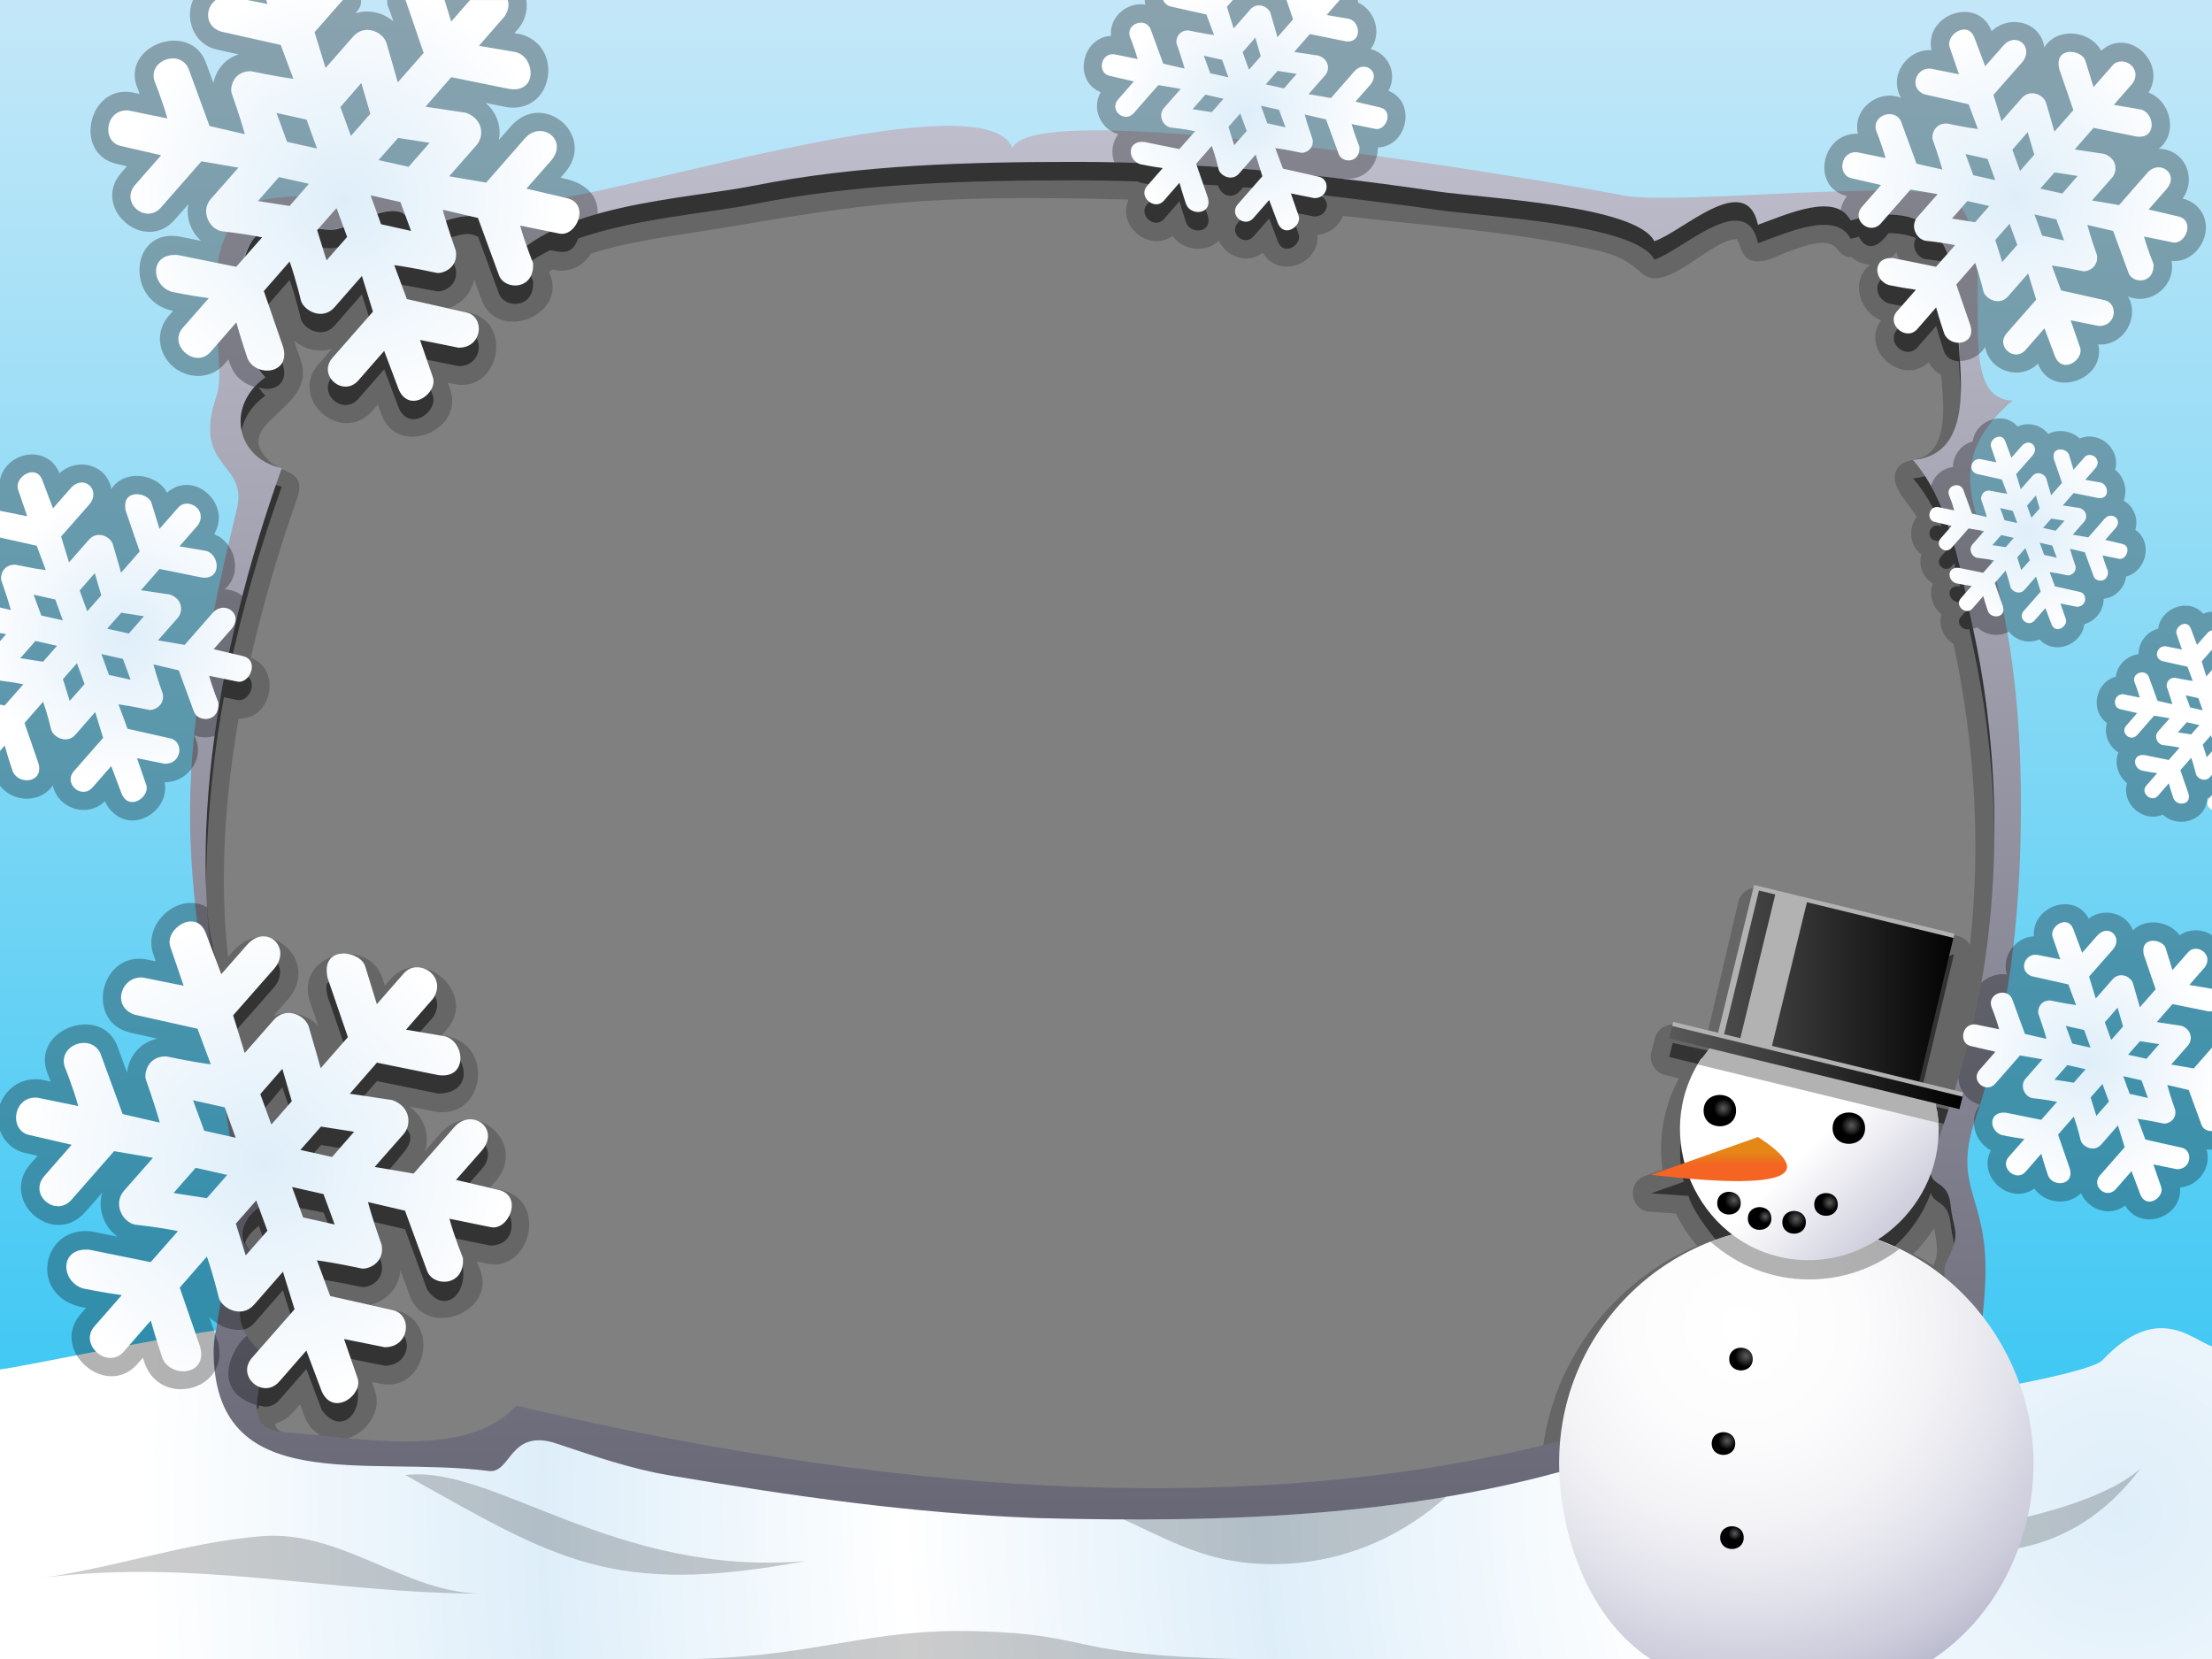 <?xml version="1.0" encoding="UTF-8"?>
<!DOCTYPE svg PUBLIC "-//W3C//DTD SVG 1.1 Tiny//EN" "http://www.w3.org/Graphics/SVG/1.1/DTD/svg11-tiny.dtd">
<svg baseProfile="tiny" height="180px" version="1.1" viewBox="0 0 240 180" width="240px" x="0px" xmlns="http://www.w3.org/2000/svg" xmlns:xlink="http://www.w3.org/1999/xlink" y="0px">
<rect x="0" y="0" width="240" height="180" fill="#808080" stroke="none"/>
<g>
<path d="M240,0H0v180c0,0,39.813-23.756,37.752-23.952c2.078-0.654,3.682-2.966,2.936-5.149l-0.331-0.96l0.996,0.201   c4.792,0.93,6.537-6.646,1.77-7.925l-2.932-0.658c1.783-0.404,3.137-1.904,3.251-3.749l1.058,2.881   c1.856,4.631,9.418,1.623,7.583-2.941c-0.005-0.01-0.141-0.347-0.335-0.861l0.993,0.203c4.771,1.084,6.749-6.746,1.822-7.929   l-1.382-0.326c0.349-0.396,0.573-0.65,0.576-0.653c3.651-4.17-2.386-9.271-5.958-5.217l-1.679,1.918   c0.564-1.829-0.169-3.783-1.752-4.839l2.787,0.564c0.04,0.008,0.077,0.015,0.114,0.019c5.363,0.782,6.342-7.197,1.321-8.163   l-0.688-0.117l0.597-0.684c3.374-3.898-2.799-9.236-6.161-5.397l-0.593,0.677l-0.196-0.637c-1.444-4.944-9.741-2.855-7.892,2.463   l0.876,2.558c-1.231-1.323-3.245-1.82-4.911-1.052l1.616-1.836c3.662-4.19-2.303-9.414-5.96-5.213l-0.533,0.605   c-0.979-8.66-0.288-17.613,1.145-25.862c3.593,0.156,4.725-5.345,1.323-6.593c1.319-5.818,2.999-11.557,4.987-17.181   c1.142-3.232-1.422-2.613-3.089-4.272c-4.191-4.174,5.456-5.467,3.501-10.913L31.9,36.943c1.111,0.971,2.699,1.37,4.115,0.906   l-1.44,1.642c-3.33,3.799,2.496,8.864,5.808,5.099c0,0,0.241-0.276,0.606-0.695l0.419,1.109c1.724,4.664,8.973,1.775,7.447-2.732   l-0.258-0.745l0.777,0.157c4.676,0.921,6.371-6.476,1.722-7.728l-2.403-0.539c1.412-0.464,2.495-1.646,2.737-3.124l0.862,2.345   c1.798,4.504,9.19,1.62,7.391-2.867c-0.002-0.004-0.046-0.114-0.113-0.287c0.14-0.083,0.276-0.167,0.422-0.246   c-0.049,0.006,2.509,0.813,4.137-1.724c4.401-1.409,9.031-1.914,13.574-2.674c16.061-2.686,22.037-3.801,44.75-3.187   c-1.295,2.836,2.209,5.768,4.765,3.949c1.13,1.584,3.608,1.907,5.022,0.511c0.856,1.799,3.121,2.579,4.777,1.309   c1.664,2.878,6.178,1.283,5.925-1.941c1.273-0.118,2.32-0.921,2.76-2.059c9.119,1.088,18.626,1.677,27.58,3.751   c2.2,0.51,3.305,1.093,4.884,2.492c2.619,2.322,7.402-3.722,10.275-3.722c0.521,0.781,0.404,1.685,1.336,2.198   c1.282,0.706,3.063-0.419,4.266-0.845c1.285-0.455,3.132-1.241,4.521-0.825c0.961,0.288,0.991,1.473,2.297,1.423   c0.576,0.487,1.303,0.791,2.061,0.825c-2.209,1.691-1.21,5.104,1.166,6.032c-2.3,3.229,2.277,7.212,5.171,4.545   c0.315,0.586,0.787,1.063,1.355,1.391c0.165,2.419,0.843,6.915-1.488,8.627c-1.11,0.815-2.817,0.333-3.425,1.846   c-0.678,1.681,1.533,3.559,2.258,4.933c-0.956,1.232-0.774,3.122,0.52,4.046c-0.378,1.211,0.171,2.528,1.239,3.178   c-0.47,1.184-0.047,2.56,0.934,3.349c-0.361,1.239,0.226,2.545,1.307,3.203c2.306,10.795,2.99,21.812,1.784,32.67   c-0.263-0.469-0.706-0.834-1.268-0.971l-21.452-5.204c-1.065-0.255-2.168,0.422-2.419,1.489l-3.302,14.083l-3.392-0.737   c-1.042-0.222-2.104,0.43-2.364,1.468l-0.383,1.526c-0.266,1.065,0.405,2.171,1.468,2.431l1.538,0.373   c-1.642,3.008-2.271,6.519-1.785,9.91l-1.928,0.684c-1.996,0.706-1.579,3.74,0.533,3.882l2.844,0.189   c0.613,1.264,1.386,2.438,2.302,3.495c-7.546,3.185-13.415,9.742-15.79,17.576c-2.745,9.055-0.726,20.057,5.499,27.268H240V0z    M31.796,153.23c0,0,0.304-0.349,0.751-0.861l0.501,1.33c0.316,0.838,0.958,1.601,1.732,2.052   c-1.086-0.112-4.976,0.296-4.906-1.295C30.594,154.249,31.258,153.844,31.796,153.23z M205.828,28.048   c-0.214-0.04-0.431-0.058-0.649-0.052h-0.065c0.167-0.131,0.323-0.281,0.469-0.447l0.179-0.204h0.003   c0.059,0.257,0.144,0.504,0.256,0.742L205.828,28.048z M209.834,133.259c0.267,1.052,0.426,2.571,0.235,3.23   c-0.086,0.298-0.186,0.575-0.288,0.847c-0.709-0.454-1.434-0.886-2.187-1.273C208.451,135.217,209.193,134.27,209.834,133.259z" fill-opacity="0.2" stroke-opacity="0.2"/>
<path d="M240,2H0v178c0,0,27.697-25.179,28.116-27.524c0.687,0.277,1.519,0.184,2.171-0.559   c0,0,1.654-1.899,2.953-3.377c1.679,4.454,1.679,4.454,1.679,4.454c2.535,3.485,5.95-0.966,2.409-5.705l4.419,0.89   c2.693,0.005,3.267-3.375,0.937-4.014c-9.114-0.704-8.293-5.41-8.293-5.41c1.989,0.261,4.812,0.874,4.812,0.874   c0.602,0.152,2.545-0.501,2.211-2.533c0,0-0.972-2.713-1.489-4.668c4.019,0.938,4.019,0.938,4.019,0.938   c2.414,6.579,2.414,6.579,2.414,6.579c2.373,3.45,5.993-1.081,2.402-5.709c4.438,0.905,4.438,0.905,4.438,0.905   c4.372,0,2.214-7.753-3.72-5.122c1.29-1.473,2.775-3.156,2.775-3.156c2.106-2.401-1.073-4.71-2.95-2.58   c-4.426,5.052,0.9,7.372-8.647,4.329c1.48-1.48,3.138-3.567,3.138-3.567c3.336-3.921-5.838-4.375-5.838-4.375l2.942-3.37   l6.656,1.349c5.004,0,2.847-7.198-3.501-4.928l2.938-3.37c1.624-2.439-1.641-4.488-3.148-2.767   c-1.53,6.854-9.618-5.082-8.293,0.537l2.199,6.411l-2.954,3.366c0,0-1.564-4.916-8.242-1.645l-1.255-4.088l4.435-5.044   c2.005-2.294-0.66-6.382-6.856,0.141c-1.089-9.096-0.456-21.647,1.42-31.609c1.431,0.291,1.438,0.293,1.438,0.293   c1.348,0.317,2.477-2.314,0.621-2.761l-1.494-0.352c1.429-6.782,3.386-13.544,5.713-20.029c-4.998-1.113-6.1-6.759-1.782-9.872   c-0.267-0.255-0.509-0.572-0.739-0.914c1.397,0.566,3.277-0.179,2.672-2.357l-2.099-6.084c2.801-3.202,2.801-3.202,2.801-3.202   c0.709,2.027,1.229,4.259,1.229,4.259c0.344,1.094,2.35,2.161,3.632,0.709c0,0,1.569-1.806,2.98-3.406   c1.196,3.876,1.196,3.876,1.196,3.876c-4.384,4.998-4.384,4.998-4.384,4.998c-1.67,1.906,1.159,4.328,2.796,2.467   c0,0,1.573-1.806,2.808-3.21c1.596,4.233,1.596,4.233,1.596,4.233c1.196,2.611,4.267,0.332,3.687-1.374l-1.396-4.048l4.199,0.845   c2.561,0.004,2.886-3.276,0.891-3.815c0,0-8.676-1.722-7.883-5.142c1.635,0.256,4.573,0.831,4.573,0.831   c0.572,0.144,2.419-0.477,2.103-2.409c0,0-0.584-1.631-1.071-3.233c2.842-1.048,3.009-0.313,3.476-0.312   c2.294,6.253,2.294,6.253,2.294,6.253c0.653,1.633,3.879,1.585,3.683-1.371c0,0-0.325-0.801-0.693-1.838   c0.773-0.579,1.642-1.088,2.565-1.55c1.26,0.258,2.37,0.57,3.021-1.261c6.258-2.181,14.121-2.75,19.099-3.737   c11.424-2.27,23.323-2.574,34.936-2.574c2.242,0,4.475,0.05,6.704,0.12c0.086,0.047,0.163,0.104,0.263,0.135   c0,0,1.277,0.266,2.431,0.418c-1.704,1.944-1.704,1.944-1.704,1.944c-1.007,1.146,0.826,2.727,1.821,1.596   c1.698-1.95,1.698-1.95,1.698-1.95c0.307,1.123,0.73,2.355,0.73,2.355c0.521,1.272,2.856,1.089,2.353-0.724l-1.201-3.481   c0.768,0.046,1.535,0.09,2.302,0.143c0.21,0.832,1.435,1.952,2.72,0.208c0.629,0.051,2.815-0.062,2.088,0.796   c-1.047,1.234-2.659,3.031-2.659,3.031c-1.014,1.157,0.703,2.626,1.695,1.497c0,0,0.954-1.096,1.703-1.947   c0.968,2.568,0.968,2.568,0.968,2.568c0.727,1.583,2.588,0.201,2.237-0.834l-0.848-2.455l2.547,0.513   c1.553,0.002,2.066-2.19-0.031-2.442c0,0,8.843,1.05,13.276,1.703c5.163,0.763,21.65,1.506,23.643,5.411   c3.004-0.958,9.944-7.807,11.248-1.779c3.274-1.194,8.443-3.551,10.047-0.484c0.313-0.084,0.616-0.158,0.912-0.224   c0.083,0.297,1.219,2.348,3.197-0.388c1.155,0.001,2.134,0.188,2.964,0.529c-0.513,0.924,0.111,2.111,1.035,2.296   c0,0,0.819,0.08,1.836,0.236c0.968,3.58-5.303,1.652-5.303,1.652c-2.308-0.203-2.178,2.396-0.492,2.924c0,0,1.542,0.32,2.936,0.504   c-2.059,2.349-2.059,2.349-2.059,2.349c-1.216,1.383,0.998,3.293,2.2,1.927c2.051-2.354,2.051-2.354,2.051-2.354   c0.37,1.355,0.882,2.844,0.882,2.844c0.269,0.656,0.937,0.989,1.566,0.987c0.313,4.644,1.288,12.163-4.957,12.719   c1.297,1.488,2.295,3.273,3.094,5.187c-0.368-0.075-0.377-0.077-0.377-0.077c-1.045-0.098-1.265,1.401-0.371,1.613   c0,0,1.78,0.337,1.824,0.469c-0.456,0.519-1.152,1.308-1.152,1.308c-0.713,0.809,0.488,1.816,1.174,1.034   c0.105-0.12,0.185-0.211,0.278-0.317c0.236,0.84,0.45,1.681,0.646,2.516c-0.147-0.03-0.148-0.03-0.148-0.03   c-1.324-0.117-1.25,1.375-0.283,1.678l1.709,0.294l-1.205,1.343c-0.593,0.673,0.231,1.553,0.917,1.328   c0.13,0.632,0.258,1.247,0.387,1.828c2.501,11.312,3.337,25.321,0.819,39.169c-0.703,3.874-1.719,7.596-2.874,11.292l-3.823-0.917   l3.83-16.111l-25.203,10.797l-5.313-1.156l-0.384,1.526l4.374,1.064c-1.765,2.232-4.147,7.247-2.789,12.472l-3.563,1.261   l4.056,0.273C186.701,140.779,240,180,240,180V2z M34.829,124.235l3.591,0.56l-5.825,1.971L34.829,124.235z M35.098,131.557   l1.8,4.392l-6.055-5.22L35.098,131.557z M30.633,117.967l1.74,5.105l-5.08-1.113L30.633,117.967z M28.085,133.015l0.927,2.522   l-1.939,2.205C25.919,136.493,26.075,134.479,28.085,133.015z M27.563,143.569c0,0,1.651-1.899,3.136-3.583   c1.26,4.077,1.26,4.077,1.26,4.077c-2.143,2.442-3.283,3.742-3.897,4.442c-0.061-0.087-2.073-2.885-2.012-4.2   C26.576,144.29,27.111,144.08,27.563,143.569z M35.429,30.248l-0.874-3.441c1.298,0.206,1.884,0.144,2.717-0.167L35.429,30.248z    M211.506,122.076c-0.394,1.219-0.8,2.438-1.213,3.66c0.05-0.625-0.216-3.774-0.261-4.019L211.506,122.076z M209.501,129.398   c0.272,1.295,1.868,0.792,2.135,3.349c0.312,2.964,1.191,2.885-0.389,6.041c-0.34,0.677-4.816-1.249-7.479-2.228   C206.456,134.864,208.451,132.313,209.501,129.398z" fill-opacity="0.5" stroke-opacity="0.5"/>
<linearGradient gradientUnits="userSpaceOnUse" id="SVGID_1_" x1="119.999" x2="119.999" y1="-57.096" y2="256.789">
<stop offset="0" style="stop-color:#E6E6F5"/>
<stop offset="1" style="stop-color:#333342"/>
</linearGradient>
<path d="M0,0v180h240V0H0z M214.869,107.247c-1.099,6.052-2.956,11.732-4.925,17.522   c-1.637,4.804,1.32,2.422,1.691,5.978c0.312,2.964,1.191,2.885-0.389,6.041c-1.09,2.171,1.195,3.935,1.195,5.672   c0,2.163-27.394,9.038-33.823,11.167c-43.625,14.428-93.171,5.84-122.608-1.119c-5.419,5.997-17.452,3.415-25.053,2.904   c-6.079-0.407-0.905-6.976-3.102-9.154c-3.213-3.184-1.949-6.552,1.992-9.38c-3.907-0.143-5.052-4.331-0.799-6.458   c3.733-1.87,0.563-5.056-0.079-7.174c-1.167-3.852-3.32-7.751-4.422-11.739c-4.927-17.827-1.193-40.591,6.023-60.703   c-4.998-1.113-6.1-6.759-1.782-9.872c-3.103-2.963-3.803-12.402-1.014-15.325c2.621-2.746,6.499-0.173,8.897-0.773   c2.322-0.579,9.075-5.136,7.795,2.077c2.924-4.5,12.323-5.416,10.441,1.942c5.114-6.704,19.354-7.214,26.913-8.714   c11.424-2.27,23.323-2.574,34.936-2.574c13.161,0,26.07,1.273,39.093,3.193c5.163,0.763,21.65,1.506,23.643,5.411   c3.004-0.958,9.944-7.807,11.248-1.779c3.274-1.194,8.443-3.551,10.047-0.484c10.501-2.822,11.595,4.579,11.653,11.704   c0.031,4.246,2.132,13.673-4.885,14.297c4.204,4.826,5.291,12.752,6.492,18.172C216.551,79.39,217.387,93.399,214.869,107.247z" fill="url(#SVGID_1_)"/>
<linearGradient gradientUnits="userSpaceOnUse" id="SVGID_2_" x1="119.999" x2="119.999" y1="-36.88" y2="164.528">
<stop offset="0" style="stop-color:#DEEEF9"/>
<stop offset="0.195" style="stop-color:#C2E7F8"/>
<stop offset="0.614" style="stop-color:#7AD6F5"/>
<stop offset="1" style="stop-color:#33C5F3"/>
</linearGradient>
<path d="M0,0v180c0,0,23.173-15.114,23.173-33.532c0-1.829,2.876-16.031,2.614-17.741   c-5.396-35.29-8.212-39.965-0.084-73.526c1.247-5.15-4.921-4.291-2.216-12.224c1.469-4.299-3.308-17.029,4.462-21.06   c2.886-1.499,23.346-0.164,27.745,0.148c7.834,0.562,50.959-14.027,54.163-5.994c2.535-6.037,60.126,3.912,66.324,5.144   c5.611,1.112,32.868-2.047,35.823,0.456c5.573,4.724-0.811,21.632,6.354,21.786c-7.726,6.63-3.743,12.04-2.134,18.043   c2.463,9.187,3.271,18.62,2.991,29.969c-0.254,10.283-1.615,20.234-4.915,30.025c-2.246,6.659,0.653,8.059,1.07,14.524   c0.204,3.186-0.16,5.618-0.621,10.441C213.946,154.852,240,180,240,180V0H0z" fill="url(#SVGID_2_)"/>
<radialGradient cx="229.889" cy="163.946" gradientUnits="userSpaceOnUse" id="SVGID_3_" r="214.598">
<stop offset="0" style="stop-color:#DEEEF9"/>
<stop offset="0.204" style="stop-color:#FAFCFE"/>
<stop offset="0.236" style="stop-color:#FFFFFF"/>
<stop offset="0.434" style="stop-color:#DEEEF9"/>
<stop offset="0.591" style="stop-color:#FAFCFE"/>
<stop offset="0.615" style="stop-color:#FFFFFF"/>
<stop offset="0.797" style="stop-color:#DEEEF9"/>
<stop offset="1" style="stop-color:#FFFFFF"/>
</radialGradient>
<path d="M228.188,147.502c-2.034,2.686-46.776,8.316-53.19,10.454c-20.08,6.682-41.943,7.287-62.387,6.756   c-13.665-0.513-26.577-2.378-40.025-4.646c-4.115-0.694-8.225-2.11-12.169-3.433c-5.158-1.729-4.938,3.272-7.37,2.965   c-13.436-1.688-29.874,3.001-29.874-13.131c0-0.565,0.087-1.308,0.203-2.111c-6.874,0.944-21.314,4.011-23.376,4.226V180h240   v-33.916C237.81,145.325,234.078,141.314,228.188,147.502z" fill="url(#SVGID_3_)"/>
<path d="M121.887,164.853c4.195,1.883,7.924,4.065,13.012,4.669c3.399,0.403,13.039,0.885,22.02-7.136   C145.316,164.354,133.459,164.896,121.887,164.853z" fill-opacity="0.2" stroke-opacity="0.2"/>
<path d="M87.412,169.369c-20.714,1.775-33.862-10.498-43.446-9.331C60.374,169.196,66.339,173.293,87.412,169.369" fill-opacity="0.2" stroke-opacity="0.2"/>
<path d="M232.251,159.33c-4.527,3.988-15.239,6.421-27.81,7.884C214.568,169.475,224.561,169.486,232.251,159.33z" fill-opacity="0.2" stroke-opacity="0.2"/>
<path d="M75.453,180h58.88c-19-0.445-15.53-2.689-28.53-3.023C94.25,176.68,88.899,179.647,75.453,180z" fill-opacity="0.2" stroke-opacity="0.2"/>
<path d="M239.312,25.084c0.199-1.679-0.825-3.136-2.505-3.543c1.605-2.198,0.229-5.377-2.59-5.392   c2.135-1.648,1.312-5.194-1.102-6.102c2.043-3.255-2.206-7.207-5.146-4.538c-1.161-2.235-4.813-2.606-6.157-0.365   c-0.406-2.801-3.792-3.612-5.718-1.762l-0.002-0.005c-1.472-3.883-7.345-1.842-6.529,2.067c-2.647-0.165-4.701,2.794-3.298,5.169   c-2.486-0.975-5.3,1.241-4.682,3.904c-3.949-0.186-5.185,5.786-1.193,6.756c-0.361,0.463-0.586,0.989-0.681,1.531   c0.439,0.24,0.813,0.589,1.079,1.1c3.807-1.023,8.264-1.013,10.235,2.98c1.824,3.692,1.362,8.303,1.629,12.289   c1.095-0.041,2.156-0.572,2.738-1.521c0.467,2.654,3.844,3.706,5.729,1.795c1.429,3.877,7.428,1.783,6.543-2.079   c2.688,0.207,4.572-2.9,3.225-5.202c2.517,1.034,5.208-1.2,4.731-3.862C237.511,28.514,239.098,26.883,239.312,25.084" fill-opacity="0.3" stroke-opacity="0.3"/>
<path d="M0,119.833v2.837c0.431,1.188,1.394,2.11,2.689,2.418l1.379,0.321c-0.444,0.51-0.744,0.854-0.744,0.854   c-3.484,3.955,2.455,9.204,5.939,5.23l1.833-2.091c-0.534,1.744,0.179,3.723,1.655,4.773l-2.652-0.536   c-5.648-0.908-7.258,7.326-0.759,8.268l-0.587,0.669c-3.403,3.88,2.749,9.294,6.171,5.401l0.578-0.662   c0.134,0.409,0.226,0.672,0.234,0.702c0.014,0.035,0.025,0.072,0.042,0.107c1.918,4.682,9.282,2.582,7.857-2.55   c-0.012-0.037-0.023-0.077-0.035-0.117l-0.888-2.57c0.958,1.012,2.339,1.529,3.718,1.376c-1.141-2.562,0.291-5.144,3.417-7.387   c-3.185-0.116-4.674-3.389-2.146-5.575c1.164-1.008,3.131-1.411,3.135-3.281c0.003-1.375-7.823-20.715-8.363-29.587   c-3.057-1.732-6.869,1.662-5.901,4.901l0.332,0.969l-1.004-0.201c-4.96-0.938-6.79,6.757-1.761,7.937l2.947,0.66   c-1.797,0.336-3.114,1.872-3.301,3.672l-1.014-2.768c-1.711-4.772-9.516-1.932-7.609,2.88c0.005,0.009,0.141,0.351,0.335,0.871   l-1.025-0.211c-0.072-0.015,3.075,0.211-0.216-0.03S0,119.833,0,119.833z" fill-opacity="0.3" stroke-opacity="0.3"/>
<path d="M17.699,38.337c1.18,2.599,4.709,3.363,6.648,1.163l0.435-0.499c0.284,0.834,0.707,2.317,2.839,2.991   c0.336-0.374,0.716-0.733,1.169-1.061c-2.792-1.98-5.69-17.57,2.985-16.58c4.649,0.531,3.378,1.221,8.236-0.84   c3.018-1.279,5.238-1.006,4.457,3.398c2.924-4.5,12.323-5.416,10.441,1.942c2.119-2.777,5.812-4.483,9.939-5.646   c0.089-3.452-3.851-3.832-4.032-3.928c0.271-0.306,0.438-0.496,0.439-0.498c3.547-4.044-2.312-9.059-5.813-5.091l-1.321,1.509   c0.307-1.505-0.256-3.057-1.446-4.035c0,0,2.289,0.463,2.326,0.47c5.102,0.713,6.231-6.72,1.441-7.923   c-0.051-0.015-0.634-0.113-0.634-0.113C55.912,3.417,57.416,2.263,57.108,0H42.01c0,0.811,0.059,0.402,0.673,2.334   c-1.11-0.973-2.677-1.355-4.096-0.884c0.345-0.564,0.594-0.61,0.595-1.45h-18.24c-0.954,2.114,0.179,4.881,2.566,5.37l2.386,0.534   c-1.424,0.424-2.449,1.652-2.74,3.092L22.32,6.726c-1.765-4.539-9.263-1.762-7.416,2.812c0.002,0.007,0.104,0.259,0.255,0.655   l-0.801-0.165c-4.71-0.891-6.494,6.613-1.735,7.745l1.149,0.266c-0.363,0.417-0.599,0.69-0.599,0.69   c-3.342,3.787,2.484,8.877,5.796,5.102l1.47-1.675c-0.285,1.453,0.279,3.011,1.388,3.982l-2.119-0.429   c-5.612-1.214-6.229,6.99-0.928,8.019l-0.444,0.506C17.306,35.407,17.067,36.938,17.699,38.337" fill-opacity="0.3" stroke-opacity="0.3"/>
<path d="M236.483,101.479c-1.121-1.563-3.669-1.928-5.067-0.539c-0.741-1.949-3.18-2.487-4.795-1.279   c-1.593-2.987-6.186-1.305-5.945,1.924c-2.033,0.116-3.538,2.176-2.937,4.15c-1.001-0.154-2.038,0.199-2.767,0.895   c-0.61,3.481-1.47,6.904-2.484,10.289c0.03,1.386,0.996,2.583,2.33,2.95c-1.299,1.61-0.549,4.025,1.195,4.949   c-1.536,2.851,2.079,6.038,4.708,4.139c1.139,1.602,3.635,1.932,5.057,0.512c0.842,1.823,3.146,2.605,4.807,1.323   c1.65,2.881,6.223,1.316,5.945-1.947c2.02-0.18,3.46-2.174,2.878-4.15c0.195,0.031,0.395,0.047,0.592,0.036v-23.271   C238.936,100.781,237.531,100.748,236.483,101.479" fill-opacity="0.3" stroke-opacity="0.3"/>
<path d="M27.874,152.488c0.026-2.168,1.27-4.953-0.018-6.23c-0.444-0.439-0.794-0.883-1.071-1.328   C25.67,145.639,22.357,150.764,27.874,152.488z" fill-opacity="0.3" stroke-opacity="0.3"/>
<path d="M239.047,66.6c-1.56-1.813-4.581-0.657-4.889,1.609c-1.239,0.325-2.134,1.486-2.134,2.769   c-1.259,0.169-2.316,1.167-2.464,2.443c-2.206,0.586-2.846,3.679-0.953,5.027c-0.373,1.208,0.169,2.529,1.239,3.181   c-0.481,1.177-0.038,2.564,0.934,3.348c-0.649,2.223,1.759,4.341,3.878,3.403c1.691,1.596,4.738,0.643,4.84-1.802   c0.172-0.021,0.339-0.057,0.502-0.107V66.377C239.67,66.377,239.346,66.465,239.047,66.6" fill-opacity="0.3" stroke-opacity="0.3"/>
<path d="M2.917,86.661c1.105,0,2.207-0.512,2.815-1.455c0.533,2.561,3.774,3.571,5.64,1.734   c0.7,1.471,2.155,2.409,3.809,1.974c1.721-0.452,3.063-2.24,2.678-4.041h0.035c2.565,0,4.454-2.728,3.171-5.086   c0.725,0.271,1.495,0.282,2.233,0.059c0.688-5.05,1.715-10.146,3.016-15.193c-0.55-0.429-1.23-0.69-1.959-0.714   c2.025-1.657,1.208-5.077-1.128-5.983c1.982-3.221-2.188-7.082-5.099-4.501c-1.157-2.146-4.684-2.543-6.046-0.399   c-0.486-2.691-3.723-3.479-5.629-1.7C5.221,48.211,0.74,48.89,0,52.032v33.219C0.676,86.125,1.739,86.661,2.917,86.661" fill-opacity="0.3" stroke-opacity="0.3"/>
<path d="M217.963,68.535c0.781,0.985,2.168,1.354,3.322,0.833c1.586,1.767,4.572,0.628,4.87-1.649   c1.222-0.344,2.09-1.473,2.09-2.745c1.273-0.155,2.256-1.16,2.44-2.42c2.207-0.583,2.952-3.74,0.991-5.071   c0.371-1.215-0.152-2.533-1.253-3.164c0.442-1.185,0.043-2.566-0.933-3.361c0.63-2.225-1.706-4.279-3.837-3.381   c-0.897-0.836-2.334-1.069-3.43-0.494c-0.776-1.002-2.164-1.334-3.314-0.807c-1.561-1.794-4.578-0.641-4.879,1.621   c-1.242,0.325-2.135,1.486-2.135,2.771c-1.146,0.153-2.086,0.963-2.376,2.083c2.64,4.749,3.396,10.233,4.558,15.463   c0.154-0.037,0.307-0.081,0.451-0.145C215.436,68.924,216.861,69.128,217.963,68.535" fill-opacity="0.3" stroke-opacity="0.3"/>
<path d="M124.259,0.494c-1.99-0.288-3.912,1.333-3.713,3.393c-3.197,0.19-4.164,4.867-1.123,6.124   c-1.014,1.767-0.016,3.998,1.91,4.551c-0.681,0.855-0.81,2.039-0.435,3.052c8.361,0.167,16.637,0.818,24.919,1.804   c-0.005-0.018-0.005-0.037-0.01-0.055c2.063,0.31,3.726-1.33,3.694-3.361c3.217-0.124,4.216-4.94,1.144-6.149   c0.99-1.779,0.06-4.039-1.938-4.526c1.278-1.655,0.5-4.227-1.369-5.053c0.013-0.09-0.001-0.182-0.001-0.272h-23.135   C124.202,0.166,124.217,0.331,124.259,0.494" fill-opacity="0.3" stroke-opacity="0.3"/>
<radialGradient cx="28.636" cy="126.108" gradientUnits="userSpaceOnUse" id="SVGID_4_" r="26.514">
<stop offset="0" style="stop-color:#DEEEF9"/>
<stop offset="0.864" style="stop-color:#FAFCFE"/>
<stop offset="1" style="stop-color:#FFFFFF"/>
</radialGradient>
<path d="M54.105,129.106l-4.629-1.088c1.29-1.473,2.775-3.156,2.775-3.156c2.106-2.401-1.073-4.71-2.95-2.58   c-4.426,5.052-4.426,5.052-4.426,5.052l-4.222-0.723l3.138-3.567c0.858-0.979,0.804-2.957-1.233-3.688l-4.604-0.688l2.942-3.37   l6.656,1.349c3.257,0.466,2.907-3.657,0.704-4.212l-4.205-0.716l2.938-3.37c1.624-2.439-1.641-4.488-3.148-2.767   c-2.954,3.369-2.954,3.369-2.954,3.369l-1.259-4.088c-0.513-1.76-4.908-2.394-4.08,1.256l2.199,6.411l-2.954,3.366   c0,0-0.835-2.977-1.286-4.478c-0.368-1.251-2.468-2.284-3.823-0.738l-3.133,3.571l-1.255-4.088l4.435-5.044   c2.005-2.294-0.844-4.998-2.95-2.577l-2.771,3.155l-1.679-4.457c-1.026-2.712-4.45-0.513-3.868,1.445l1.462,4.264l-4.419-0.886   c-2.32-0.206-3.479,3.104-0.929,4.022l6.852,1.534l1.445,3.863c-2.005-0.257-4.814-0.862-4.814-0.862   c-2.067-0.07-2.456,1.935-2.227,2.518c0,0,0.964,2.717,1.504,4.664c-4.03-0.926-4.03-0.926-4.03-0.926   c-2.413-6.587-2.413-6.587-2.413-6.587c-1.019-2.196-4.609-0.925-3.875,1.446c0,0,0.937,2.32,1.469,4.271   c-4.418-0.906-4.418-0.906-4.418-0.906c-2.616-0.245-3.164,3.506-0.93,4.037l4.637,1.073c-1.31,1.477-2.953,3.373-2.953,3.373   c-1.784,2.024,1.221,4.547,2.938,2.588c4.621-5.27,4.621-5.27,4.621-5.27c4.217,0.72,4.217,0.72,4.217,0.72   c-1.489,1.687-3.145,3.571-3.145,3.571c-1.192,1.356-0.233,3.4,1.229,3.691c0,0,2.405,0.233,4.624,0.692   c-2.961,3.365-2.961,3.365-2.961,3.365c-6.642-1.345-6.642-1.345-6.642-1.345c-3.314-0.291-3.129,3.443-0.707,4.2   c0,0,2.215,0.46,4.216,0.724c-2.957,3.373-2.957,3.373-2.957,3.373c-1.745,1.986,1.434,4.729,3.16,2.768   c2.945-3.381,2.945-3.381,2.945-3.381c0.532,1.946,1.267,4.084,1.267,4.084c0.905,2.207,4.955,1.889,4.081-1.255l-2.208-6.4   c2.946-3.37,2.946-3.37,2.946-3.37c0.746,2.134,1.294,4.481,1.294,4.481c0.361,1.15,2.472,2.272,3.82,0.745   c0,0,1.651-1.899,3.136-3.583c1.26,4.077,1.26,4.077,1.26,4.077c-4.613,5.259-4.613,5.259-4.613,5.259   c-1.757,2.005,1.221,4.554,2.942,2.595c0,0,1.654-1.899,2.953-3.377c1.679,4.454,1.679,4.454,1.679,4.454   c1.259,2.747,4.489,0.35,3.879-1.445l-1.47-4.26l4.419,0.89c2.693,0.005,3.035-3.447,0.937-4.014l-6.855-1.539   c-1.438-3.871-1.438-3.871-1.438-3.871c1.989,0.261,4.812,0.874,4.812,0.874c0.602,0.152,2.545-0.501,2.211-2.533   c0,0-0.972-2.713-1.489-4.668c4.019,0.938,4.019,0.938,4.019,0.938c2.414,6.579,2.414,6.579,2.414,6.579   c0.688,1.718,4.08,1.667,3.874-1.442c0,0-0.943-2.316-1.472-4.267c4.438,0.905,4.438,0.905,4.438,0.905   C55.167,133.603,56.814,129.76,54.105,129.106z M22.44,130l-3.61-0.559l2.401-2.732l3.42,0.77L22.44,130z M22.157,122.679   l-1.213-3.299l3.436,0.766l1.192,3.299L22.157,122.679z M26.661,136.21l-1.073-3.446l2.215-2.519l1.209,3.292L26.661,136.21z    M29.443,122.01l-1.201-3.299l2.391-2.744l1.025,3.514L29.443,122.01z M32.887,132.088l-1.201-3.3l3.412,0.769l1.213,3.297   L32.887,132.088z M36.03,125.531l-3.436-0.766l2.234-2.53l3.591,0.56L36.03,125.531z" fill="url(#SVGID_4_)"/>
<radialGradient cx="37.307" cy="21.742" gradientUnits="userSpaceOnUse" id="SVGID_5_" r="23.728">
<stop offset="0" style="stop-color:#DEEEF9"/>
<stop offset="0.864" style="stop-color:#FAFCFE"/>
<stop offset="1" style="stop-color:#FFFFFF"/>
</radialGradient>
<path d="M48.952,2.339L48.231,0h-4.233l1.969,5.741L43.159,8.94c0,0-0.793-2.83-1.222-4.256   c-0.351-1.189-2.347-2.172-3.635-0.702l-2.978,3.396l-1.193-3.887L37.201,0h-8.323l0.149,0.437L26.85,0h-3.447   c-1.111,0.85-1.268,2.767,0.542,3.418l6.513,1.459l1.373,3.672c-1.906-0.244-4.576-0.82-4.576-0.82   c-1.966-0.066-2.334,1.84-2.116,2.394c0,0,0.916,2.582,1.43,4.433c-3.831-0.879-3.831-0.879-3.831-0.879   c-2.294-6.262-2.294-6.262-2.294-6.262c-0.968-2.087-4.381-0.879-3.683,1.375c0,0,0.89,2.205,1.396,4.06   c-4.2-0.861-4.2-0.861-4.2-0.861c-2.486-0.232-3.007,3.332-0.883,3.838l4.407,1.02c-1.245,1.404-2.808,3.206-2.808,3.206   c-1.696,1.925,1.16,4.322,2.792,2.461c4.393-5.009,4.393-5.009,4.393-5.009c4.008,0.684,4.008,0.684,4.008,0.684   c-1.415,1.603-2.988,3.395-2.988,3.395c-1.135,1.289-0.222,3.231,1.167,3.509c0,0,2.287,0.222,4.396,0.658   c-2.814,3.198-2.814,3.198-2.814,3.198c-6.313-1.277-6.313-1.277-6.313-1.277c-3.15-0.277-2.974,3.271-0.672,3.992   c0,0,2.105,0.437,4.008,0.688c-2.811,3.206-2.811,3.206-2.811,3.206c-1.659,1.888,1.362,4.496,3.003,2.631   c2.8-3.214,2.8-3.214,2.8-3.214c0.506,1.85,1.204,3.882,1.204,3.882c0.86,2.098,4.709,1.795,3.879-1.193l-2.099-6.084   c2.801-3.202,2.801-3.202,2.801-3.202c0.709,2.027,1.229,4.259,1.229,4.259c0.344,1.094,2.35,2.161,3.632,0.709   c0,0,1.569-1.806,2.98-3.406c1.196,3.876,1.196,3.876,1.196,3.876c-4.384,4.998-4.384,4.998-4.384,4.998   c-1.67,1.906,1.159,4.328,2.796,2.467c0,0,1.573-1.806,2.808-3.21c1.596,4.233,1.596,4.233,1.596,4.233   c1.196,2.611,4.267,0.332,3.687-1.374l-1.396-4.048l4.199,0.845c2.561,0.004,2.886-3.276,0.891-3.815l-6.516-1.463   c-1.367-3.679-1.367-3.679-1.367-3.679c1.892,0.247,4.573,0.831,4.573,0.831c0.572,0.144,2.419-0.477,2.103-2.409   c0,0-0.924-2.578-1.416-4.436c3.82,0.891,3.82,0.891,3.82,0.891c2.294,6.253,2.294,6.253,2.294,6.253   c0.653,1.633,3.879,1.585,3.683-1.371c0,0-0.897-2.201-1.399-4.056c4.219,0.861,4.219,0.861,4.219,0.861   c1.872,0.439,3.438-3.214,0.863-3.834l-4.399-1.034c1.227-1.4,2.638-3,2.638-3c2.002-2.282-1.02-4.478-2.804-2.453   c-4.207,4.802-4.207,4.802-4.207,4.802l-4.012-0.687l2.981-3.391c0.815-0.932,0.765-2.812-1.172-3.506l-4.377-0.653l2.796-3.203   l6.328,1.282c3.096,0.443,2.763-3.477,0.669-4.004l-3.997-0.681l2.793-3.202c0.427-0.642,0.49-1.25,0.341-1.767h-4.091   C48.959,2.331,48.952,2.339,48.952,2.339z M31.417,22.346l-3.432-0.532l2.282-2.597l3.251,0.73L31.417,22.346z M31.147,15.387   l-1.152-3.137l3.266,0.728l1.133,3.137L31.147,15.387z M35.429,28.248l-1.02-3.276l2.105-2.394l1.148,3.129L35.429,28.248z    M38.073,14.75l-1.142-3.136l2.272-2.607l0.975,3.339L38.073,14.75z M41.346,24.329l-1.141-3.136l3.243,0.73l1.152,3.133   L41.346,24.329z M46.606,15.496l-2.271,2.602l-3.266-0.728l2.124-2.405L46.606,15.496z" fill="url(#SVGID_5_)"/>
<radialGradient cx="13.664" cy="69.13" gradientUnits="userSpaceOnUse" id="SVGID_6_" r="15.919">
<stop offset="0" style="stop-color:#DEEEF9"/>
<stop offset="0.864" style="stop-color:#FAFCFE"/>
<stop offset="1" style="stop-color:#FFFFFF"/>
</radialGradient>
<path d="M26.354,71.185l-3.169-0.745c0.884-1.009,1.9-2.161,1.9-2.161c1.442-1.644-0.734-3.226-2.02-1.768   c-3.03,3.459-3.03,3.459-3.03,3.459l-2.891-0.494l2.148-2.442c0.587-0.672,0.55-2.025-0.844-2.525l-3.153-0.471l2.014-2.308   l4.559,0.924c2.229,0.319,1.99-2.504,0.481-2.884l-2.879-0.491l2.012-2.306c1.112-1.671-1.123-3.074-2.155-1.895   c-2.022,2.306-2.022,2.306-2.022,2.306l-0.862-2.798c-0.351-1.205-3.36-1.64-2.794,0.859l1.506,4.39l-2.022,2.305   c0,0-0.571-2.038-0.88-3.065c-0.253-0.856-1.69-1.564-2.618-0.506l-2.146,2.445l-0.859-2.799l3.036-3.454   c1.373-1.569-0.578-3.421-2.02-1.764l-1.897,2.16l-1.149-3.053c-0.702-1.856-3.047-0.351-2.648,0.991l1.002,2.919L0,55.422v2.899   l3.981,0.892l0.989,2.645c-1.373-0.176-3.296-0.591-3.296-0.591c-1.417-0.048-1.682,1.325-1.524,1.724c0,0,0.659,1.861,1.029,3.193   C0.709,66.075,0.324,65.987,0,65.913v2.772c0.671,0.115,0.674,0.115,0.674,0.115C0.45,69.055,0.222,69.313,0,69.564v4.28   c0.618,0.075,1.596,0.209,2.528,0.402c-2.027,2.304-2.027,2.304-2.027,2.304C0.323,76.515,0.164,76.482,0,76.449v5.03   c0.509-0.584,0.512-0.588,0.512-0.588c0.364,1.332,0.867,2.796,0.867,2.796c0.62,1.511,3.393,1.293,2.795-0.859l-1.513-4.383   c2.019-2.307,2.019-2.307,2.019-2.307c0.511,1.461,0.885,3.067,0.885,3.067c0.248,0.788,1.692,1.557,2.616,0.511   c0,0,1.131-1.301,2.147-2.453c0.861,2.792,0.861,2.792,0.861,2.792c-3.158,3.6-3.158,3.6-3.158,3.6   c-1.202,1.374,0.835,3.118,2.015,1.777c0,0,1.133-1.3,2.022-2.313c1.149,3.05,1.149,3.05,1.149,3.05   c0.861,1.881,3.073,0.239,2.655-0.99l-1.006-2.915l3.024,0.608c1.846,0.003,2.079-2.36,0.642-2.748L13.84,79.07   c-0.984-2.649-0.984-2.649-0.984-2.649c1.362,0.178,3.294,0.599,3.294,0.599c0.412,0.103,1.742-0.344,1.515-1.735   c0,0-0.666-1.857-1.02-3.195c2.751,0.642,2.751,0.642,2.751,0.642c1.652,4.504,1.652,4.504,1.652,4.504   c0.472,1.177,2.795,1.142,2.653-0.987c0,0-0.646-1.586-1.008-2.922c3.039,0.62,3.039,0.62,3.039,0.62   C27.08,74.263,28.209,71.631,26.354,71.185z M4.674,71.796l-2.472-0.383l1.644-1.87l2.342,0.526L4.674,71.796z M4.479,66.783   l-0.83-2.259l2.352,0.523l0.816,2.26L4.479,66.783z M7.563,76.048l-0.733-2.36l1.517-1.725l0.827,2.255L7.563,76.048z    M9.468,66.325l-0.822-2.259l1.637-1.879l0.703,2.405L9.468,66.325z M11.825,73.226l-0.821-2.26l2.336,0.526l0.83,2.257   L11.825,73.226z M13.979,68.736l-2.352-0.523l1.529-1.733l2.458,0.383L13.979,68.736z" fill="url(#SVGID_6_)"/>
<radialGradient cx="218.611" cy="21.398" gradientUnits="userSpaceOnUse" id="SVGID_7_" r="18.461">
<stop offset="0" style="stop-color:#DEEEF9"/>
<stop offset="0.864" style="stop-color:#FAFCFE"/>
<stop offset="1" style="stop-color:#FFFFFF"/>
</radialGradient>
<path d="M236.345,23.485l-3.223-0.757c0.898-1.025,1.933-2.197,1.933-2.197   c1.466-1.672-0.747-3.28-2.055-1.797c-3.081,3.518-3.081,3.518-3.081,3.518l-2.939-0.504l2.185-2.483   c0.598-0.682,0.56-2.06-0.858-2.567l-3.206-0.479l2.049-2.346l4.635,0.938c2.268,0.325,2.023-2.546,0.49-2.933l-2.929-0.498   l2.046-2.346c1.131-1.699-1.142-3.125-2.191-1.927c-2.057,2.346-2.057,2.346-2.057,2.346l-0.877-2.846   c-0.356-1.227-3.418-1.668-2.841,0.874l1.531,4.464l-2.057,2.344c0,0-0.581-2.073-0.896-3.117   c-0.257-0.871-1.719-1.591-2.662-0.515l-2.181,2.487l-0.874-2.848l3.087-3.512c1.396-1.597-0.587-3.479-2.054-1.794l-1.93,2.197   l-1.168-3.104c-0.715-1.889-3.099-0.357-2.693,1.007l1.018,2.968l-3.076-0.616c-1.615-0.144-2.422,2.161-0.646,2.8l4.771,1.069   l1.006,2.689c-1.396-0.179-3.353-0.601-3.353-0.601c-1.439-0.049-1.709,1.348-1.55,1.753c0,0,0.671,1.892,1.047,3.247   c-2.806-0.644-2.806-0.644-2.806-0.644c-1.681-4.587-1.681-4.587-1.681-4.587c-0.709-1.528-3.209-0.644-2.697,1.007   c0,0,0.651,1.615,1.022,2.974c-3.076-0.631-3.076-0.631-3.076-0.631c-1.821-0.17-2.203,2.441-0.647,2.812l3.229,0.747   c-0.912,1.028-2.057,2.349-2.057,2.349c-1.242,1.409,0.85,3.166,2.046,1.802c3.217-3.669,3.217-3.669,3.217-3.669   c2.937,0.501,2.937,0.501,2.937,0.501c-1.037,1.174-2.189,2.486-2.189,2.486c-0.831,0.944-0.162,2.368,0.855,2.571   c0,0,1.675,0.161,3.22,0.481c-2.063,2.343-2.063,2.343-2.063,2.343c-4.624-0.936-4.624-0.936-4.624-0.936   c-2.308-0.203-2.178,2.396-0.492,2.924c0,0,1.542,0.32,2.936,0.504c-2.059,2.349-2.059,2.349-2.059,2.349   c-1.216,1.383,0.998,3.293,2.2,1.927c2.051-2.354,2.051-2.354,2.051-2.354c0.37,1.355,0.882,2.844,0.882,2.844   c0.63,1.537,3.449,1.315,2.841-0.874l-1.537-4.456c2.052-2.346,2.052-2.346,2.052-2.346c0.52,1.485,0.901,3.12,0.901,3.12   c0.251,0.801,1.721,1.582,2.659,0.519c0,0,1.149-1.323,2.184-2.495c0.877,2.839,0.877,2.839,0.877,2.839   c-3.212,3.661-3.212,3.661-3.212,3.661c-1.224,1.396,0.85,3.171,2.048,1.808c0,0,1.152-1.323,2.057-2.352   c1.169,3.102,1.169,3.102,1.169,3.102c0.877,1.912,3.125,0.243,2.701-1.007l-1.023-2.966l3.076,0.619   c1.875,0.003,2.113-2.399,0.652-2.795l-4.773-1.071c-1.001-2.695-1.001-2.695-1.001-2.695c1.386,0.182,3.35,0.609,3.35,0.609   c0.42,0.105,1.772-0.35,1.54-1.765c0,0-0.677-1.889-1.036-3.249c2.798,0.651,2.798,0.651,2.798,0.651   c1.68,4.581,1.68,4.581,1.68,4.581c0.479,1.196,2.842,1.161,2.698-1.004c0,0-0.657-1.612-1.025-2.971   c3.09,0.631,3.09,0.631,3.09,0.631C237.084,26.616,238.231,23.94,236.345,23.485z M214.298,24.108l-2.514-0.39l1.672-1.902   l2.381,0.535L214.298,24.108z M214.101,19.011l-0.844-2.298l2.392,0.533l0.83,2.298L214.101,19.011z M217.236,28.432l-0.747-2.399   l1.543-1.754l0.842,2.292L217.236,28.432z M219.174,18.545l-0.836-2.297l1.664-1.911l0.714,2.446L219.174,18.545z M221.571,25.562   l-0.836-2.298l2.376,0.536l0.844,2.294L221.571,25.562z M223.76,20.997l-2.392-0.533l1.556-1.762l2.5,0.389L223.76,20.997z" fill="url(#SVGID_7_)"/>
<radialGradient cx="135.048" cy="12.496" gradientUnits="userSpaceOnUse" id="SVGID_8_" r="14.08">
<stop offset="0" style="stop-color:#DEEEF9"/>
<stop offset="0.864" style="stop-color:#FAFCFE"/>
<stop offset="1" style="stop-color:#FFFFFF"/>
</radialGradient>
<path d="M142.143,0c-0.03,0.033-0.031,0.035-0.031,0.035L142.101,0h-2.52l0.72,2.099l-1.703,1.94   c0,0-0.48-1.717-0.741-2.581c-0.213-0.722-1.423-1.317-2.204-0.427l-1.806,2.061l-0.724-2.358L133.768,0h-7.572   c0.11,0.286,0.34,0.542,0.748,0.688l3.95,0.886l0.833,2.227c-1.156-0.147-2.776-0.497-2.776-0.497   c-1.191-0.04-1.415,1.116-1.283,1.452c0,0,0.556,1.566,0.867,2.688c-2.323-0.533-2.323-0.533-2.323-0.533   c-1.392-3.798-1.392-3.798-1.392-3.798c-0.587-1.266-2.657-0.533-2.233,0.834c0,0,0.539,1.337,0.847,2.462   c-2.548-0.522-2.548-0.522-2.548-0.522c-1.508-0.141-1.824,2.021-0.536,2.328l2.674,0.618c-0.756,0.852-1.703,1.945-1.703,1.945   c-1.028,1.167,0.703,2.621,1.694,1.492c2.663-3.038,2.663-3.038,2.663-3.038c2.432,0.414,2.432,0.414,2.432,0.414   c-0.858,0.973-1.813,2.06-1.813,2.06c-0.688,0.781-0.135,1.961,0.708,2.129c0,0,1.387,0.134,2.666,0.398   c-1.708,1.94-1.708,1.94-1.708,1.94c-3.829-0.775-3.829-0.775-3.829-0.775c-1.91-0.168-1.803,1.984-0.407,2.421   c0,0,1.277,0.266,2.431,0.418c-1.704,1.944-1.704,1.944-1.704,1.944c-1.007,1.146,0.826,2.727,1.821,1.596   c1.698-1.95,1.698-1.95,1.698-1.95c0.307,1.123,0.73,2.355,0.73,2.355c0.521,1.272,2.856,1.089,2.353-0.724l-1.273-3.69   c1.699-1.942,1.699-1.942,1.699-1.942c0.431,1.23,0.746,2.584,0.746,2.584c0.208,0.663,1.425,1.31,2.202,0.43   c0,0,0.952-1.096,1.809-2.066c0.726,2.351,0.726,2.351,0.726,2.351c-2.659,3.031-2.659,3.031-2.659,3.031   c-1.014,1.157,0.703,2.626,1.695,1.497c0,0,0.954-1.096,1.703-1.947c0.968,2.568,0.968,2.568,0.968,2.568   c0.727,1.583,2.588,0.201,2.237-0.834l-0.848-2.455l2.547,0.513c1.553,0.002,1.75-1.987,0.54-2.314l-3.952-0.888   c-0.829-2.231-0.829-2.231-0.829-2.231c1.147,0.15,2.773,0.505,2.773,0.505c0.348,0.087,1.468-0.29,1.275-1.462   c0,0-0.561-1.563-0.858-2.69c2.317,0.54,2.317,0.54,2.317,0.54c1.391,3.793,1.391,3.793,1.391,3.793   c0.396,0.99,2.354,0.962,2.234-0.831c0,0-0.544-1.335-0.85-2.46c2.559,0.522,2.559,0.522,2.559,0.522   c1.137,0.266,2.087-1.949,0.524-2.326l-2.669-0.627c0.744-0.85,1.601-1.819,1.601-1.819c1.214-1.385-0.618-2.717-1.701-1.488   c-2.552,2.913-2.552,2.913-2.552,2.913l-2.434-0.418l1.809-2.056c0.495-0.564,0.464-1.706-0.711-2.126l-2.654-0.397l1.696-1.942   l3.838,0.777c1.878,0.27,1.676-2.108,0.406-2.428l-2.425-0.413L145.356,0H142.143z M131.476,12.17l-2.081-0.322l1.384-1.576   l1.972,0.443L131.476,12.17z M131.313,7.949l-0.699-1.903l1.98,0.441l0.688,1.903L131.313,7.949z M133.909,15.75l-0.619-1.987   l1.278-1.452l0.696,1.897L133.909,15.75z M135.514,7.563l-0.692-1.902l1.378-1.583l0.591,2.026L135.514,7.563z M137.498,13.373   l-0.691-1.902l1.967,0.443l0.699,1.899L137.498,13.373z M140.688,8.015l-1.378,1.579l-1.98-0.441l1.288-1.459L140.688,8.015z" fill="url(#SVGID_8_)"/>
<radialGradient cx="226.498" cy="115.212" gradientUnits="userSpaceOnUse" id="SVGID_9_" r="14.355">
<stop offset="0" style="stop-color:#DEEEF9"/>
<stop offset="0.864" style="stop-color:#FAFCFE"/>
<stop offset="1" style="stop-color:#FFFFFF"/>
</radialGradient>
<path d="M240,113.665c-1.972,2.251-1.978,2.258-1.978,2.258l-2.449-0.419l1.819-2.07   c0.498-0.568,0.467-1.716-0.715-2.139l-2.672-0.398l1.708-1.956l3.861,0.781c0.157,0.022,0.296,0.021,0.425,0.01v-2.445   c-0.006-0.001-0.011-0.005-0.017-0.006l-2.44-0.417l1.705-1.954c0.942-1.416-0.951-2.604-1.827-1.605   c-1.713,1.954-1.713,1.954-1.713,1.954l-0.73-2.371c-0.298-1.021-2.848-1.389-2.367,0.729l1.276,3.72l-1.715,1.953   c0,0-0.483-1.728-0.746-2.598c-0.214-0.727-1.432-1.326-2.218-0.429l-1.818,2.072l-0.728-2.373l2.573-2.926   c1.163-1.33-0.489-2.9-1.712-1.494l-1.608,1.83l-0.975-2.586c-0.594-1.573-2.579-0.299-2.243,0.839l0.848,2.474l-2.563-0.515   c-1.347-0.119-2.02,1.801-0.54,2.334l3.977,0.891l0.838,2.241c-1.164-0.149-2.794-0.501-2.794-0.501   c-1.198-0.041-1.424,1.123-1.292,1.461c0,0,0.561,1.577,0.872,2.706c-2.337-0.536-2.337-0.536-2.337-0.536   c-1.399-3.822-1.399-3.822-1.399-3.822c-0.592-1.273-2.675-0.536-2.248,0.838c0,0,0.542,1.348,0.853,2.479   c-2.564-0.526-2.564-0.526-2.564-0.526c-1.518-0.142-1.836,2.035-0.539,2.343l2.69,0.623c-0.76,0.856-1.714,1.957-1.714,1.957   c-1.036,1.174,0.709,2.638,1.704,1.502c2.681-3.059,2.681-3.059,2.681-3.059c2.446,0.419,2.446,0.419,2.446,0.419   c-0.863,0.978-1.824,2.072-1.824,2.072c-0.691,0.785-0.135,1.973,0.714,2.14c0,0,1.396,0.136,2.683,0.402   c-1.719,1.953-1.719,1.953-1.719,1.953c-3.853-0.779-3.853-0.779-3.853-0.779c-1.924-0.171-1.815,1.996-0.411,2.436   c0,0,1.286,0.267,2.447,0.42c-1.716,1.957-1.716,1.957-1.716,1.957c-1.015,1.152,0.831,2.743,1.832,1.605   c1.71-1.963,1.71-1.963,1.71-1.963c0.309,1.131,0.735,2.37,0.735,2.37c0.524,1.282,2.874,1.097,2.368-0.728l-1.282-3.714   c1.709-1.954,1.709-1.954,1.709-1.954c0.435,1.237,0.752,2.599,0.752,2.599c0.208,0.668,1.434,1.319,2.217,0.433   c0,0,0.957-1.102,1.819-2.079c0.73,2.366,0.73,2.366,0.73,2.366c-2.678,3.052-2.678,3.052-2.678,3.052   c-1.019,1.163,0.709,2.642,1.707,1.505c0,0,0.961-1.103,1.714-1.959c0.974,2.584,0.974,2.584,0.974,2.584   c0.73,1.594,2.604,0.203,2.251-0.84l-0.853-2.47l2.564,0.516c1.562,0.003,1.76-1.999,0.543-2.328l-3.978-0.894   c-0.834-2.246-0.834-2.246-0.834-2.246c1.154,0.151,2.791,0.509,2.791,0.509c0.35,0.088,1.478-0.291,1.283-1.471   c0,0-0.564-1.574-0.863-2.709c2.331,0.545,2.331,0.545,2.331,0.545c1.399,3.817,1.399,3.817,1.399,3.817   c0.175,0.437,0.65,0.66,1.12,0.64V113.665z M225.005,117.47l-2.095-0.323l1.394-1.586l1.984,0.445L225.005,117.47z M224.84,113.223   l-0.703-1.915l1.994,0.445l0.691,1.915L224.84,113.223z M227.452,121.073l-0.621-2l1.285-1.46l0.7,1.908L227.452,121.073z    M229.067,112.834l-0.696-1.913l1.388-1.592l0.594,2.038L229.067,112.834z M231.066,118.681l-0.698-1.913l1.979,0.445l0.704,1.912   L231.066,118.681z M232.89,114.877l-1.994-0.443l1.298-1.468l2.082,0.324L232.89,114.877z" fill="url(#SVGID_9_)"/>
<radialGradient cx="188.932" cy="143.844" gradientUnits="userSpaceOnUse" id="SVGID_10_" r="43.922">
<stop offset="0" style="stop-color:#FFFFFF"/>
<stop offset="0.283" style="stop-color:#FCFCFD"/>
<stop offset="0.493" style="stop-color:#F3F3F6"/>
<stop offset="0.68" style="stop-color:#E2E2EB"/>
<stop offset="0.853" style="stop-color:#CCCCDB"/>
<stop offset="1" style="stop-color:#B2B2C9"/>
</radialGradient>
<path d="M194.898,132.981c-14.215,0-25.736,11.522-25.736,25.737c0,6.658,2.553,16.422,9.907,21.281h30.665   c6.709-4.473,10.901-12.559,10.901-21.281C220.636,145.836,210.413,132.981,194.898,132.981z" fill="url(#SVGID_10_)"/>
<path d="M185.591,134.724c2.858,2.538,6.608,4.095,10.723,4.095c3.663,0,7.034-1.237,9.75-3.296   c-3.378-1.628-7.164-2.541-11.165-2.541C191.615,132.981,188.478,133.604,185.591,134.724z" fill-opacity="0.3" stroke-opacity="0.3"/>
<linearGradient gradientUnits="userSpaceOnUse" id="SVGID_11_" x1="190.55" x2="209.869" y1="118.837" y2="138.156">
<stop offset="0" style="stop-color:#FFFFFF"/>
<stop offset="0.297" style="stop-color:#FFFFFF"/>
<stop offset="1" style="stop-color:#B2B2C9"/>
</linearGradient>
<path d="M210.189,120.573c1.393,9.296-6.914,17.489-16.188,15.976c-9.925-1.619-15.03-13.374-9.38-21.74   C185.375,114.539,205.838,119.592,210.189,120.573" fill="url(#SVGID_11_)"/>
<radialGradient cx="200.89" cy="122.124" gradientUnits="userSpaceOnUse" id="SVGID_12_" r="1.133">
<stop offset="0" style="stop-color:#595959"/>
<stop offset="0.349" style="stop-color:#3D3D3D"/>
<stop offset="0.989" style="stop-color:#000000"/>
<stop offset="1" style="stop-color:#000000"/>
</radialGradient>
<path d="M202.359,122.404c0,2.271-3.522,2.271-3.522,0C198.837,120.134,202.359,120.133,202.359,122.404" fill="url(#SVGID_12_)"/>
<linearGradient gradientUnits="userSpaceOnUse" id="SVGID_13_" x1="186.51" x2="186.51" y1="126.46" y2="124.997">
<stop offset="0" style="stop-color:#F56423"/>
<stop offset="1" style="stop-color:#E48717"/>
</linearGradient>
<path d="M190.749,123.363c-3.875,1.37-7.75,2.741-11.625,4.111   C180.901,127.595,201.644,130.469,190.749,123.363" fill="url(#SVGID_13_)"/>
<radialGradient cx="189.431" cy="147.126" gradientUnits="userSpaceOnUse" id="SVGID_14_" r="1.208">
<stop offset="0" style="stop-color:#595959"/>
<stop offset="0.349" style="stop-color:#3D3D3D"/>
<stop offset="0.989" style="stop-color:#000000"/>
<stop offset="1" style="stop-color:#000000"/>
</radialGradient>
<path d="M190.171,147.457c0,1.646-2.552,1.646-2.552,0C187.619,145.812,190.171,145.813,190.171,147.457" fill="url(#SVGID_14_)"/>
<radialGradient cx="187.39" cy="156.333" gradientUnits="userSpaceOnUse" id="SVGID_15_" r="0.963">
<stop offset="0" style="stop-color:#595959"/>
<stop offset="0.349" style="stop-color:#3D3D3D"/>
<stop offset="0.989" style="stop-color:#000000"/>
<stop offset="1" style="stop-color:#000000"/>
</radialGradient>
<path d="M188.271,156.624c0,1.646-2.552,1.645-2.552,0C185.72,154.979,188.271,154.978,188.271,156.624" fill="url(#SVGID_15_)"/>
<radialGradient cx="188.223" cy="166.378" gradientUnits="userSpaceOnUse" id="SVGID_16_" r="0.732">
<stop offset="0" style="stop-color:#595959"/>
<stop offset="0.349" style="stop-color:#3D3D3D"/>
<stop offset="0.989" style="stop-color:#000000"/>
<stop offset="1" style="stop-color:#000000"/>
</radialGradient>
<path d="M189.192,166.832c0,1.645-2.552,1.645-2.552,0C186.641,165.186,189.192,165.186,189.192,166.832" fill="url(#SVGID_16_)"/>
<radialGradient cx="188.14" cy="130.209" gradientUnits="userSpaceOnUse" id="SVGID_17_" r="1.045">
<stop offset="0" style="stop-color:#595959"/>
<stop offset="0.989" style="stop-color:#000000"/>
<stop offset="1" style="stop-color:#000000"/>
</radialGradient>
<path d="M188.869,130.542c0,1.645-2.552,1.646-2.552,0C186.317,128.896,188.869,128.896,188.869,130.542" fill="url(#SVGID_17_)"/>
<radialGradient cx="191.515" cy="131.995" gradientUnits="userSpaceOnUse" id="SVGID_18_" r="0.718">
<stop offset="0" style="stop-color:#595959"/>
<stop offset="0.349" style="stop-color:#3D3D3D"/>
<stop offset="0.989" style="stop-color:#000000"/>
<stop offset="1" style="stop-color:#000000"/>
</radialGradient>
<path d="M192.193,132.204c0,1.646-2.552,1.646-2.552,0S192.193,130.558,192.193,132.204" fill="url(#SVGID_18_)"/>
<radialGradient cx="194.89" cy="132.252" gradientUnits="userSpaceOnUse" id="SVGID_19_" r="1.038">
<stop offset="0" style="stop-color:#595959"/>
<stop offset="0.349" style="stop-color:#3D3D3D"/>
<stop offset="0.989" style="stop-color:#000000"/>
<stop offset="1" style="stop-color:#000000"/>
</radialGradient>
<path d="M195.933,132.62c0,1.645-2.551,1.645-2.551,0C193.382,130.974,195.933,130.974,195.933,132.62" fill="url(#SVGID_19_)"/>
<radialGradient cx="198.515" cy="130.495" gradientUnits="userSpaceOnUse" id="SVGID_20_" r="0.896">
<stop offset="0" style="stop-color:#595959"/>
<stop offset="0.349" style="stop-color:#3D3D3D"/>
<stop offset="0.989" style="stop-color:#000000"/>
<stop offset="1" style="stop-color:#000000"/>
</radialGradient>
<path d="M199.396,130.681c0,1.646-2.552,1.645-2.552,0C196.844,129.035,199.396,129.034,199.396,130.681" fill="url(#SVGID_20_)"/>
<radialGradient cx="186.973" cy="120.246" gradientUnits="userSpaceOnUse" id="SVGID_21_" r="1.057">
<stop offset="0" style="stop-color:#595959"/>
<stop offset="0.349" style="stop-color:#3D3D3D"/>
<stop offset="0.989" style="stop-color:#000000"/>
<stop offset="1" style="stop-color:#000000"/>
</radialGradient>
<path d="M188.362,120.5c0,2.271-3.522,2.271-3.522,0C184.84,118.228,188.362,118.228,188.362,120.5" fill="url(#SVGID_21_)"/>
<path d="M185.989,113.104c0,0-1.268,1.53-1.775,2.389l26.122,6.357c-0.051-0.925-0.412-2.695-0.412-2.695   L185.989,113.104z" fill="#B2B2B2"/>
<linearGradient gradientUnits="userSpaceOnUse" id="SVGID_22_" x1="181.102" x2="212.986" y1="108.325" y2="108.325">
<stop offset="0" style="stop-color:#595959"/>
<stop offset="0.352" style="stop-color:#3D3D3D"/>
<stop offset="1" style="stop-color:#000000"/>
</linearGradient>
<polygon fill="url(#SVGID_22_)" points="212.986,118.776 208.172,117.622 212.002,101.511 190.549,96.308 186.799,112.308    181.486,111.151 181.103,112.678 212.597,120.342  "/>
<polygon fill="#B2B2B2" points="187.062,112.213 190.846,96.623 192.616,97.054 188.825,112.642 192.256,113.477 196.05,97.89    194.847,97.597 211.961,101.762 212.07,101.31 190.315,96.016 186.412,112.056 181.541,110.87 181.432,111.322 212.928,118.986    213.038,118.533  "/>
<path d="M3.148,171.388c8.49-0.996,16.797-4.044,25.265-4.716c8.68-0.688,15.651,6.235,23.96,6.235   C35.456,172.907,20.447,168.845,3.148,171.388" fill-opacity="0.2" stroke-opacity="0.2"/>
<radialGradient cx="220.088" cy="57.815" gradientUnits="userSpaceOnUse" id="SVGID_23_" r="10.593">
<stop offset="0" style="stop-color:#DEEEF9"/>
<stop offset="0.864" style="stop-color:#FAFCFE"/>
<stop offset="1" style="stop-color:#FFFFFF"/>
</radialGradient>
<path d="M230.264,59.013l-1.849-0.435c0.516-0.589,1.108-1.261,1.108-1.261   c0.842-0.96-0.429-1.883-1.179-1.031c-1.768,2.018-1.768,2.018-1.768,2.018l-1.687-0.288l1.253-1.426   c0.343-0.392,0.321-1.182-0.492-1.473l-1.84-0.274l1.176-1.347l2.659,0.538c1.302,0.188,1.161-1.461,0.281-1.682l-1.681-0.287   l1.174-1.346c0.649-0.975-0.654-1.793-1.258-1.105c-1.18,1.346-1.18,1.346-1.18,1.346l-0.503-1.633   c-0.205-0.703-1.961-0.956-1.63,0.502l0.879,2.562l-1.181,1.345c0,0-0.333-1.189-0.514-1.789c-0.147-0.5-0.986-0.913-1.527-0.295   l-1.252,1.427l-0.501-1.634l1.771-2.015c0.801-0.916-0.337-1.997-1.179-1.029l-1.107,1.261l-0.671-1.781   c-0.409-1.083-1.776-0.205-1.545,0.578l0.584,1.703l-1.765-0.354c-0.928-0.082-1.391,1.24-0.372,1.607l2.738,0.613l0.577,1.543   c-0.802-0.103-1.924-0.345-1.924-0.345c-0.825-0.028-0.98,0.773-0.89,1.006c0,0,0.386,1.086,0.601,1.863   c-1.609-0.369-1.609-0.369-1.609-0.369c-0.964-2.632-0.964-2.632-0.964-2.632c-0.407-0.877-1.842-0.369-1.548,0.577   c0,0,0.373,0.928,0.587,1.707c-1.766-0.362-1.766-0.362-1.766-0.362c-1.045-0.098-1.265,1.401-0.371,1.613l1.853,0.429   c-0.523,0.59-1.181,1.348-1.181,1.348c-0.713,0.809,0.488,1.816,1.174,1.034c1.846-2.105,1.846-2.105,1.846-2.105   c1.685,0.288,1.685,0.288,1.685,0.288c-0.595,0.673-1.256,1.427-1.256,1.427c-0.477,0.541-0.093,1.358,0.491,1.474   c0,0,0.961,0.094,1.848,0.277c-1.184,1.345-1.184,1.345-1.184,1.345c-2.653-0.537-2.653-0.537-2.653-0.537   c-1.324-0.117-1.25,1.375-0.283,1.678c0,0,0.886,0.184,1.686,0.289c-1.182,1.348-1.182,1.348-1.182,1.348   c-0.698,0.793,0.572,1.889,1.262,1.105c1.178-1.352,1.178-1.352,1.178-1.352c0.212,0.778,0.506,1.632,0.506,1.632   c0.361,0.883,1.979,0.755,1.631-0.501l-0.883-2.558c1.177-1.346,1.177-1.346,1.177-1.346c0.299,0.853,0.518,1.79,0.518,1.79   c0.144,0.46,0.987,0.908,1.526,0.298c0,0,0.659-0.759,1.253-1.432c0.503,1.629,0.503,1.629,0.503,1.629   c-1.844,2.102-1.844,2.102-1.844,2.102c-0.701,0.801,0.488,1.819,1.176,1.036c0,0,0.661-0.759,1.18-1.349   c0.671,1.779,0.671,1.779,0.671,1.779c0.503,1.098,1.793,0.14,1.55-0.578l-0.587-1.701l1.766,0.355   c1.075,0.002,1.212-1.377,0.374-1.604l-2.739-0.615c-0.574-1.547-0.574-1.547-0.574-1.547c0.795,0.104,1.922,0.351,1.922,0.351   c0.241,0.061,1.018-0.2,0.884-1.013c0,0-0.389-1.084-0.595-1.865c1.605,0.375,1.605,0.375,1.605,0.375   c0.964,2.629,0.964,2.629,0.964,2.629c0.274,0.686,1.631,0.665,1.548-0.577c0,0-0.377-0.925-0.588-1.705   c1.773,0.362,1.773,0.362,1.773,0.362C230.688,60.809,231.346,59.273,230.264,59.013z M217.613,59.369l-1.442-0.223l0.96-1.092   l1.366,0.307L217.613,59.369z M217.5,56.444l-0.484-1.318l1.373,0.307l0.477,1.318L217.5,56.444z M219.299,61.851l-0.428-1.377   l0.885-1.006l0.482,1.314L219.299,61.851z M220.411,56.177l-0.479-1.317l0.955-1.096l0.409,1.403L220.411,56.177z M221.787,60.203   l-0.48-1.317l1.363,0.307l0.484,1.316L221.787,60.203z M223.043,57.584l-1.373-0.306l0.894-1.011l1.434,0.224L223.043,57.584z" fill="url(#SVGID_23_)"/>
<path d="M240,68.377c-0.175,0.047-0.355,0.141-0.524,0.335l-1.107,1.261l-0.671-1.781   c-0.409-1.083-1.776-0.205-1.545,0.578l0.584,1.703l-1.765-0.354c-0.928-0.082-1.391,1.24-0.372,1.607l2.738,0.613l0.577,1.543   c-0.802-0.103-1.924-0.345-1.924-0.345c-0.825-0.028-0.98,0.773-0.89,1.006c0,0,0.386,1.086,0.601,1.863   c-1.609-0.369-1.609-0.369-1.609-0.369c-0.964-2.632-0.964-2.632-0.964-2.632c-0.407-0.877-1.842-0.369-1.548,0.577   c0,0,0.373,0.928,0.587,1.707c-1.766-0.362-1.766-0.362-1.766-0.362c-1.045-0.098-1.265,1.401-0.371,1.613l1.853,0.429   c-0.523,0.59-1.181,1.348-1.181,1.348c-0.713,0.809,0.488,1.816,1.174,1.034c1.846-2.105,1.846-2.105,1.846-2.105   c1.685,0.288,1.685,0.288,1.685,0.288c-0.595,0.673-1.256,1.427-1.256,1.427c-0.477,0.541-0.093,1.358,0.491,1.474   c0,0,0.961,0.094,1.848,0.277c-1.184,1.345-1.184,1.345-1.184,1.345c-2.653-0.537-2.653-0.537-2.653-0.537   c-1.324-0.117-1.25,1.375-0.283,1.678c0,0,0.886,0.184,1.686,0.289c-1.182,1.348-1.182,1.348-1.182,1.348   c-0.698,0.793,0.572,1.889,1.262,1.105c1.178-1.352,1.178-1.352,1.178-1.352c0.212,0.778,0.506,1.632,0.506,1.632   c0.361,0.883,1.979,0.755,1.631-0.501l-0.883-2.558c1.177-1.346,1.177-1.346,1.177-1.346c0.299,0.853,0.518,1.79,0.518,1.79   c0.144,0.46,0.987,0.908,1.526,0.298c0,0,0.083-0.096,0.212-0.243v-2.55l-0.573,0.652l-0.428-1.377l0.885-1.006L240,80.096v-7.408   l-0.616,0.702l-0.501-1.634L240,70.485V68.377z M237.741,79.681l-1.442-0.223l0.96-1.092l1.366,0.307L237.741,79.681z    M238.993,77.063l-1.365-0.307l-0.484-1.318l1.373,0.307L238.993,77.063z" fill="#FFFFFF"/>
<path d="M240,86.26c-0.289,0.33-0.3,0.342-0.3,0.342c-0.433,0.494-0.145,1.067,0.3,1.253V86.26z" fill="#FFFFFF"/>
</g>
</svg>
